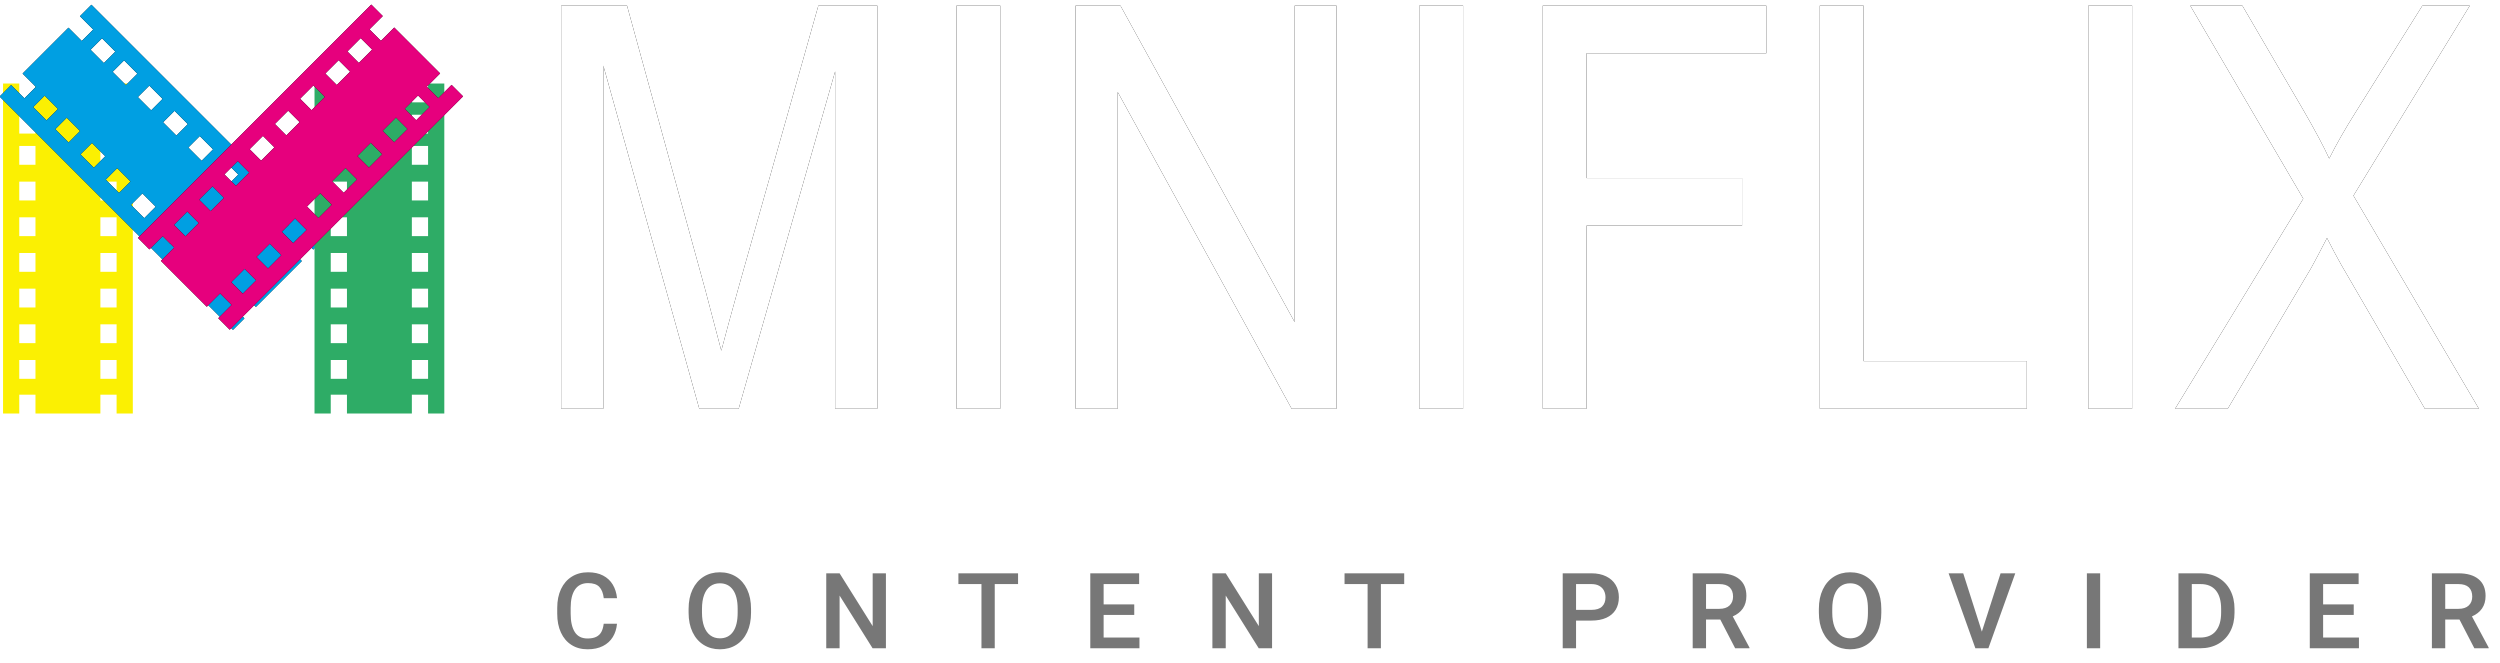 <?xml version="1.0" encoding="UTF-8"?>
<svg width="166px" height="44px" viewBox="0 0 166 44" version="1.1" xmlns="http://www.w3.org/2000/svg" xmlns:xlink="http://www.w3.org/1999/xlink">
    <!-- Generator: Sketch 53 (72520) - https://sketchapp.com -->
    <title>Group 2</title>
    <desc>Created with Sketch.</desc>
    <defs>
        <path d="M0.318,27.19 L0.318,0.428 L4.692,0.428 L9.909,19.377 L10.952,23.338 C11.208,22.352 11.599,20.922 12.123,19.048 L17.395,0.428 L21.312,0.428 L21.312,27.19 L18.511,27.19 L18.511,4.791 L12.105,27.19 L9.488,27.19 L3.118,4.408 L3.118,27.19 L0.318,27.19 Z M26.565,27.19 L26.565,0.428 L29.475,0.428 L29.475,27.19 L26.565,27.19 Z M34.472,27.19 L34.472,0.428 L37.455,0.428 L49.023,21.44 L49.023,0.428 L51.805,0.428 L51.805,27.19 L48.822,27.19 L37.272,6.16 L37.272,27.19 L34.472,27.19 Z M57.296,27.19 L57.296,0.428 L60.206,0.428 L60.206,27.19 L57.296,27.19 Z M65.496,27.19 L65.496,0.428 L80.34,0.428 L80.34,3.586 L68.406,3.586 L68.406,11.874 L78.73,11.874 L78.73,15.032 L68.406,15.032 L68.406,27.19 L65.496,27.19 Z M83.891,27.19 L83.891,0.428 L86.801,0.428 L86.801,24.032 L97.637,24.032 L97.637,27.19 L83.891,27.19 Z M101.719,27.19 L101.719,0.428 L104.629,0.428 L104.629,27.19 L101.719,27.19 Z M107.484,27.19 L115.995,13.243 L108.491,0.428 L111.95,0.428 L115.959,7.292 C116.776,8.704 117.362,9.799 117.716,10.578 C118.192,9.629 118.771,8.612 119.455,7.529 L123.902,0.428 L127.05,0.428 L119.326,13.042 L127.654,27.19 L124.067,27.19 L118.521,17.643 C118.216,17.107 117.899,16.511 117.569,15.854 C117.069,16.827 116.715,17.497 116.508,17.862 L110.98,27.19 L107.484,27.19 Z" id="path-1"></path>
    </defs>
    <g id="Symbols" stroke="none" stroke-width="1" fill="none" fill-rule="evenodd">
        <g id="Sidebar-/-Analytics" transform="translate(-26, -36)">
            <g id="Group-2" transform="translate(25, 35)">
                <path d="M41.968,42.418 C41.939,42.751 41.846,43.045 41.69,43.3 C41.534,43.555 41.314,43.754 41.032,43.898 C40.749,44.042 40.41,44.113 40.013,44.113 C39.605,44.113 39.25,44.017 38.947,43.824 C38.644,43.632 38.41,43.358 38.246,43.002 C38.082,42.647 38,42.231 38,41.755 L38,41.362 C38,40.886 38.084,40.47 38.251,40.114 C38.419,39.759 38.657,39.484 38.966,39.291 C39.274,39.097 39.635,39 40.047,39 C40.437,39 40.77,39.072 41.045,39.217 C41.321,39.362 41.536,39.563 41.69,39.822 C41.844,40.081 41.937,40.38 41.972,40.719 L41.09,40.719 C41.051,40.387 40.953,40.136 40.794,39.969 C40.636,39.802 40.387,39.718 40.047,39.718 C39.667,39.718 39.379,39.858 39.184,40.14 C38.99,40.421 38.892,40.826 38.892,41.355 L38.892,41.755 C38.892,42.274 38.983,42.678 39.164,42.965 C39.345,43.252 39.628,43.396 40.013,43.396 C40.25,43.396 40.443,43.358 40.593,43.284 C40.742,43.21 40.855,43.102 40.931,42.96 C41.007,42.817 41.059,42.637 41.086,42.418 L41.968,42.418 Z M50.869,41.683 C50.869,42.18 50.783,42.611 50.611,42.977 C50.439,43.343 50.197,43.623 49.885,43.819 C49.573,44.015 49.212,44.113 48.801,44.113 C48.396,44.113 48.036,44.015 47.721,43.819 C47.407,43.623 47.162,43.342 46.986,42.975 C46.811,42.608 46.723,42.178 46.723,41.683 L46.723,41.434 C46.723,40.939 46.81,40.508 46.985,40.142 C47.159,39.775 47.403,39.493 47.716,39.296 C48.029,39.099 48.389,39 48.795,39 C49.205,39 49.566,39.098 49.88,39.294 C50.193,39.49 50.436,39.771 50.609,40.138 C50.783,40.505 50.869,40.937 50.869,41.434 L50.869,41.683 Z M49.981,41.427 C49.981,40.878 49.877,40.458 49.671,40.167 C49.465,39.877 49.173,39.731 48.795,39.731 C48.551,39.731 48.34,39.796 48.162,39.926 C47.984,40.056 47.848,40.248 47.754,40.502 C47.659,40.756 47.612,41.064 47.612,41.427 L47.612,41.683 C47.612,42.045 47.66,42.354 47.755,42.609 C47.851,42.865 47.988,43.058 48.167,43.189 C48.346,43.32 48.558,43.385 48.801,43.385 C49.18,43.385 49.471,43.239 49.675,42.948 C49.879,42.656 49.981,42.235 49.981,41.683 L49.981,41.427 Z M58.94,44.045 L56.749,40.545 L56.749,44.045 L55.863,44.045 L55.863,39.068 L56.749,39.068 L58.946,42.575 L58.946,39.068 L59.825,39.068 L59.825,44.045 L58.94,44.045 Z M68.599,39.783 L67.051,39.783 L67.051,44.045 L66.169,44.045 L66.169,39.783 L64.638,39.783 L64.638,39.068 L68.599,39.068 L68.599,39.783 Z M76.66,43.334 L76.66,44.045 L73.395,44.045 L73.395,39.068 L76.639,39.068 L76.639,39.783 L74.281,39.783 L74.281,41.133 L76.314,41.133 L76.314,41.83 L74.281,41.83 L74.281,43.334 L76.66,43.334 Z M84.58,44.045 L82.389,40.545 L82.389,44.045 L81.503,44.045 L81.503,39.068 L82.389,39.068 L84.586,42.575 L84.586,39.068 L85.465,39.068 L85.465,44.045 L84.58,44.045 Z M94.239,39.783 L92.691,39.783 L92.691,44.045 L91.809,44.045 L91.809,39.783 L90.278,39.783 L90.278,39.068 L94.239,39.068 L94.239,39.783 Z M106.675,39.068 C107.051,39.068 107.376,39.136 107.651,39.272 C107.926,39.407 108.135,39.595 108.278,39.836 C108.422,40.076 108.493,40.35 108.493,40.658 C108.493,40.979 108.422,41.256 108.28,41.488 C108.137,41.721 107.93,41.898 107.658,42.021 C107.385,42.145 107.058,42.206 106.675,42.206 L105.65,42.206 L105.65,44.045 L104.764,44.045 L104.764,39.068 L106.675,39.068 Z M106.675,41.495 C106.992,41.495 107.226,41.421 107.377,41.273 C107.529,41.125 107.605,40.922 107.605,40.665 C107.605,40.505 107.572,40.359 107.506,40.225 C107.44,40.092 107.337,39.985 107.198,39.904 C107.059,39.823 106.885,39.783 106.675,39.783 L105.65,39.783 L105.65,41.495 L106.675,41.495 Z M117.165,44 L117.165,44.045 L116.215,44.045 L115.227,42.138 L114.281,42.138 L114.281,44.045 L113.395,44.045 L113.395,39.068 L115.159,39.068 C115.733,39.068 116.177,39.197 116.49,39.455 C116.804,39.712 116.96,40.083 116.96,40.569 C116.96,40.897 116.882,41.175 116.725,41.403 C116.567,41.631 116.344,41.806 116.055,41.929 L117.165,44 Z M114.281,41.427 L115.163,41.427 C115.459,41.427 115.685,41.353 115.841,41.205 C115.997,41.056 116.075,40.859 116.075,40.613 C116.075,40.351 116,40.147 115.85,40.001 C115.699,39.856 115.469,39.783 115.159,39.783 L114.281,39.783 L114.281,41.427 Z M125.919,41.683 C125.919,42.18 125.833,42.611 125.661,42.977 C125.489,43.343 125.247,43.623 124.935,43.819 C124.623,44.015 124.262,44.113 123.852,44.113 C123.446,44.113 123.086,44.015 122.771,43.819 C122.457,43.623 122.212,43.342 122.037,42.975 C121.861,42.608 121.773,42.178 121.773,41.683 L121.773,41.434 C121.773,40.939 121.861,40.508 122.035,40.142 C122.209,39.775 122.453,39.493 122.766,39.296 C123.08,39.099 123.439,39 123.845,39 C124.255,39 124.617,39.098 124.93,39.294 C125.243,39.49 125.486,39.771 125.66,40.138 C125.833,40.505 125.919,40.937 125.919,41.434 L125.919,41.683 Z M125.031,41.427 C125.031,40.878 124.928,40.458 124.721,40.167 C124.515,39.877 124.223,39.731 123.845,39.731 C123.601,39.731 123.39,39.796 123.212,39.926 C123.035,40.056 122.899,40.248 122.804,40.502 C122.709,40.756 122.662,41.064 122.662,41.427 L122.662,41.683 C122.662,42.045 122.71,42.354 122.806,42.609 C122.901,42.865 123.039,43.058 123.218,43.189 C123.396,43.32 123.608,43.385 123.852,43.385 C124.23,43.385 124.521,43.239 124.725,42.948 C124.929,42.656 125.031,42.235 125.031,41.683 L125.031,41.427 Z M134.814,39.068 L133.029,44.045 L132.165,44.045 L130.387,39.068 L131.358,39.068 L132.595,42.941 L133.839,39.068 L134.814,39.068 Z M139.569,44.045 L139.569,39.068 L140.45,39.068 L140.45,44.045 L139.569,44.045 Z M147.126,39.068 C147.568,39.068 147.959,39.166 148.299,39.362 C148.638,39.558 148.902,39.835 149.09,40.193 C149.278,40.551 149.372,40.965 149.372,41.437 L149.372,41.68 C149.372,42.154 149.278,42.569 149.09,42.926 C148.902,43.282 148.636,43.558 148.292,43.753 C147.948,43.948 147.548,44.045 147.092,44.045 L145.65,44.045 L145.65,39.068 L147.126,39.068 Z M148.483,41.43 C148.483,40.897 148.367,40.489 148.135,40.207 C147.902,39.924 147.566,39.783 147.126,39.783 L146.535,39.783 L146.535,43.334 L147.092,43.334 C147.548,43.334 147.894,43.19 148.129,42.902 C148.365,42.613 148.483,42.206 148.483,41.68 L148.483,41.43 Z M157.634,43.334 L157.634,44.045 L154.37,44.045 L154.37,39.068 L157.613,39.068 L157.613,39.783 L155.255,39.783 L155.255,41.133 L157.288,41.133 L157.288,41.83 L155.255,41.83 L155.255,43.334 L157.634,43.334 Z M166.248,44 L166.248,44.045 L165.297,44.045 L164.31,42.138 L163.363,42.138 L163.363,44.045 L162.478,44.045 L162.478,39.068 L164.241,39.068 C164.815,39.068 165.259,39.197 165.573,39.455 C165.886,39.712 166.042,40.083 166.042,40.569 C166.042,40.897 165.964,41.175 165.807,41.403 C165.649,41.631 165.426,41.806 165.137,41.929 L166.248,44 Z M163.363,41.427 L164.245,41.427 C164.541,41.427 164.767,41.353 164.923,41.205 C165.079,41.056 165.157,40.859 165.157,40.613 C165.157,40.351 165.082,40.147 164.932,40.001 C164.781,39.856 164.551,39.783 164.241,39.783 L163.363,39.783 L163.363,41.427 Z" id="CONTENTPROVIDER" fill="#777777" fill-rule="nonzero"></path>
                <g id="logo" transform="translate(0, -0)">
                    <g id="MINIFLIX" transform="translate(37.943, 0.949)">
                        <g>
                            <use fill="#000000" xlink:href="#path-1"></use>
                            <use fill="#FFFFFF" xlink:href="#path-1"></use>
                        </g>
                    </g>
                    <g id="Group" fill-rule="nonzero">
                        <path d="M8.742,6.546 L8.742,7.796 L7.665,7.796 L7.665,6.546 L3.356,6.546 L3.356,7.796 L2.279,7.796 L2.279,6.546 L1.202,6.546 L1.202,28.457 L2.279,28.457 L2.279,27.207 L3.356,27.207 L3.356,28.457 L7.665,28.457 L7.665,27.207 L8.742,27.207 L8.742,28.457 L9.819,28.457 L9.819,6.546 L8.742,6.546 Z M3.356,26.154 L2.279,26.154 L2.279,24.904 L3.356,24.904 L3.356,26.154 Z M3.356,23.785 L2.279,23.785 L2.279,22.535 L3.356,22.535 L3.356,23.785 Z M3.356,21.417 L2.279,21.417 L2.279,20.166 L3.356,20.166 L3.356,21.417 Z M3.356,19.048 L2.279,19.048 L2.279,17.798 L3.356,17.798 L3.356,19.048 Z M3.356,16.679 L2.279,16.679 L2.279,15.429 L3.356,15.429 L3.356,16.679 Z M3.356,14.31 L2.279,14.31 L2.279,13.06 L3.356,13.06 L3.356,14.31 Z M3.356,11.941 L2.279,11.941 L2.279,10.691 L3.356,10.691 L3.356,11.941 Z M3.356,9.869 L2.279,9.869 L2.279,8.618 L3.356,8.618 L3.356,9.869 Z M8.742,26.154 L7.665,26.154 L7.665,24.904 L8.742,24.904 L8.742,26.154 Z M8.742,23.785 L7.665,23.785 L7.665,22.535 L8.742,22.535 L8.742,23.785 Z M8.742,21.417 L7.665,21.417 L7.665,20.166 L8.742,20.166 L8.742,21.417 Z M8.742,19.048 L7.665,19.048 L7.665,17.798 L8.742,17.798 L8.742,19.048 Z M8.742,16.679 L7.665,16.679 L7.665,15.429 L8.742,15.429 L8.742,16.679 Z M8.742,14.31 L7.665,14.31 L7.665,13.06 L8.742,13.06 L8.742,14.31 Z M8.742,11.941 L7.665,11.941 L7.665,10.691 L8.742,10.691 L8.742,11.941 Z M8.742,9.869 L7.665,9.869 L7.665,8.618 L8.742,8.618 L8.742,9.869 Z" id="Shape" fill="#FBF002"></path>
                        <g id="Shape" transform="translate(12.279, 12.104) rotate(-45) translate(-12.279, -12.104) translate(7.062, 0.247)">
                            <g id="path-1-link" transform="translate(0.036, 0.021)" fill="#000000">
                                <path d="M8.049,0.524 L8.049,1.774 L6.972,1.774 L6.972,0.524 L2.663,0.524 L2.663,1.774 L1.586,1.774 L1.586,0.524 L0.508,0.524 L0.508,22.435 L1.586,22.435 L1.586,21.185 L2.663,21.185 L2.663,22.435 L6.972,22.435 L6.972,21.185 L8.049,21.185 L8.049,22.435 L9.126,22.435 L9.126,0.524 L8.049,0.524 Z M2.663,20.132 L1.586,20.132 L1.586,18.882 L2.663,18.882 L2.663,20.132 Z M2.663,17.764 L1.586,17.764 L1.586,16.513 L2.663,16.513 L2.663,17.764 Z M2.663,15.395 L1.586,15.395 L1.586,14.145 L2.663,14.145 L2.663,15.395 Z M2.663,13.026 L1.586,13.026 L1.586,11.776 L2.663,11.776 L2.663,13.026 Z M2.663,10.657 L1.586,10.657 L1.586,9.407 L2.663,9.407 L2.663,10.657 Z M2.663,8.288 L1.586,8.288 L1.586,7.038 L2.663,7.038 L2.663,8.288 Z M2.663,5.92 L1.586,5.92 L1.586,4.669 L2.663,4.669 L2.663,5.92 Z M2.663,3.847 L1.586,3.847 L1.586,2.597 L2.663,2.597 L2.663,3.847 Z M8.049,20.132 L6.972,20.132 L6.972,18.882 L8.049,18.882 L8.049,20.132 Z M8.049,17.764 L6.972,17.764 L6.972,16.513 L8.049,16.513 L8.049,17.764 Z M8.049,15.395 L6.972,15.395 L6.972,14.145 L8.049,14.145 L8.049,15.395 Z M8.049,13.026 L6.972,13.026 L6.972,11.776 L8.049,11.776 L8.049,13.026 Z M8.049,10.657 L6.972,10.657 L6.972,9.407 L8.049,9.407 L8.049,10.657 Z M8.049,8.288 L6.972,8.288 L6.972,7.038 L8.049,7.038 L8.049,8.288 Z M8.049,5.92 L6.972,5.92 L6.972,4.669 L8.049,4.669 L8.049,5.92 Z M8.049,3.847 L6.972,3.847 L6.972,2.597 L8.049,2.597 L8.049,3.847 Z" id="path-1"></path>
                            </g>
                            <g id="path-1-link" transform="translate(0.036, 0.021)" fill="#009FE2">
                                <path d="M8.049,0.524 L8.049,1.774 L6.972,1.774 L6.972,0.524 L2.663,0.524 L2.663,1.774 L1.586,1.774 L1.586,0.524 L0.508,0.524 L0.508,22.435 L1.586,22.435 L1.586,21.185 L2.663,21.185 L2.663,22.435 L6.972,22.435 L6.972,21.185 L8.049,21.185 L8.049,22.435 L9.126,22.435 L9.126,0.524 L8.049,0.524 Z M2.663,20.132 L1.586,20.132 L1.586,18.882 L2.663,18.882 L2.663,20.132 Z M2.663,17.764 L1.586,17.764 L1.586,16.513 L2.663,16.513 L2.663,17.764 Z M2.663,15.395 L1.586,15.395 L1.586,14.145 L2.663,14.145 L2.663,15.395 Z M2.663,13.026 L1.586,13.026 L1.586,11.776 L2.663,11.776 L2.663,13.026 Z M2.663,10.657 L1.586,10.657 L1.586,9.407 L2.663,9.407 L2.663,10.657 Z M2.663,8.288 L1.586,8.288 L1.586,7.038 L2.663,7.038 L2.663,8.288 Z M2.663,5.92 L1.586,5.92 L1.586,4.669 L2.663,4.669 L2.663,5.92 Z M2.663,3.847 L1.586,3.847 L1.586,2.597 L2.663,2.597 L2.663,3.847 Z M8.049,20.132 L6.972,20.132 L6.972,18.882 L8.049,18.882 L8.049,20.132 Z M8.049,17.764 L6.972,17.764 L6.972,16.513 L8.049,16.513 L8.049,17.764 Z M8.049,15.395 L6.972,15.395 L6.972,14.145 L8.049,14.145 L8.049,15.395 Z M8.049,13.026 L6.972,13.026 L6.972,11.776 L8.049,11.776 L8.049,13.026 Z M8.049,10.657 L6.972,10.657 L6.972,9.407 L8.049,9.407 L8.049,10.657 Z M8.049,8.288 L6.972,8.288 L6.972,7.038 L8.049,7.038 L8.049,8.288 Z M8.049,5.92 L6.972,5.92 L6.972,4.669 L8.049,4.669 L8.049,5.92 Z M8.049,3.847 L6.972,3.847 L6.972,2.597 L8.049,2.597 L8.049,3.847 Z" id="path-1"></path>
                            </g>
                        </g>
                        <path d="M29.424,6.546 L29.424,7.796 L28.347,7.796 L28.347,6.546 L24.038,6.546 L24.038,7.796 L22.961,7.796 L22.961,6.546 L21.884,6.546 L21.884,28.457 L22.961,28.457 L22.961,27.207 L24.038,27.207 L24.038,28.457 L28.347,28.457 L28.347,27.207 L29.424,27.207 L29.424,28.457 L30.502,28.457 L30.502,6.546 L29.424,6.546 Z M24.038,26.154 L22.961,26.154 L22.961,24.904 L24.038,24.904 L24.038,26.154 Z M24.038,23.785 L22.961,23.785 L22.961,22.535 L24.038,22.535 L24.038,23.785 Z M24.038,21.417 L22.961,21.417 L22.961,20.166 L24.038,20.166 L24.038,21.417 Z M24.038,19.048 L22.961,19.048 L22.961,17.798 L24.038,17.798 L24.038,19.048 Z M24.038,16.679 L22.961,16.679 L22.961,15.429 L24.038,15.429 L24.038,16.679 Z M24.038,14.31 L22.961,14.31 L22.961,13.06 L24.038,13.06 L24.038,14.31 Z M24.038,11.941 L22.961,11.941 L22.961,10.691 L24.038,10.691 L24.038,11.941 Z M24.038,9.869 L22.961,9.869 L22.961,8.618 L24.038,8.618 L24.038,9.869 Z M29.424,26.154 L28.347,26.154 L28.347,24.904 L29.424,24.904 L29.424,26.154 Z M29.424,23.785 L28.347,23.785 L28.347,22.535 L29.424,22.535 L29.424,23.785 Z M29.424,21.417 L28.347,21.417 L28.347,20.166 L29.424,20.166 L29.424,21.417 Z M29.424,19.048 L28.347,19.048 L28.347,17.798 L29.424,17.798 L29.424,19.048 Z M29.424,16.679 L28.347,16.679 L28.347,15.429 L29.424,15.429 L29.424,16.679 Z M29.424,14.31 L28.347,14.31 L28.347,13.06 L29.424,13.06 L29.424,14.31 Z M29.424,11.941 L28.347,11.941 L28.347,10.691 L29.424,10.691 L29.424,11.941 Z M29.424,9.869 L28.347,9.869 L28.347,8.618 L29.424,8.618 L29.424,9.869 Z" id="Shape-Copy" fill="#2EAC66"></path>
                        <g id="Shape-Copy-2" transform="translate(20.965, 12.629) rotate(45) translate(-20.965, -12.629) translate(15.748, 0.772)">
                            <g id="path-3-link" transform="translate(0.016, 0.01)" fill="#000000">
                                <path d="M8.049,0.524 L8.049,1.774 L6.972,1.774 L6.972,0.524 L2.663,0.524 L2.663,1.774 L1.586,1.774 L1.586,0.524 L0.508,0.524 L0.508,22.435 L1.586,22.435 L1.586,21.185 L2.663,21.185 L2.663,22.435 L6.972,22.435 L6.972,21.185 L8.049,21.185 L8.049,22.435 L9.126,22.435 L9.126,0.524 L8.049,0.524 Z M2.663,20.132 L1.586,20.132 L1.586,18.882 L2.663,18.882 L2.663,20.132 Z M2.663,17.764 L1.586,17.764 L1.586,16.513 L2.663,16.513 L2.663,17.764 Z M2.663,15.395 L1.586,15.395 L1.586,14.145 L2.663,14.145 L2.663,15.395 Z M2.663,13.026 L1.586,13.026 L1.586,11.776 L2.663,11.776 L2.663,13.026 Z M2.663,10.657 L1.586,10.657 L1.586,9.407 L2.663,9.407 L2.663,10.657 Z M2.663,8.288 L1.586,8.288 L1.586,7.038 L2.663,7.038 L2.663,8.288 Z M2.663,5.92 L1.586,5.92 L1.586,4.669 L2.663,4.669 L2.663,5.92 Z M2.663,3.847 L1.586,3.847 L1.586,2.597 L2.663,2.597 L2.663,3.847 Z M8.049,20.132 L6.972,20.132 L6.972,18.882 L8.049,18.882 L8.049,20.132 Z M8.049,17.764 L6.972,17.764 L6.972,16.513 L8.049,16.513 L8.049,17.764 Z M8.049,15.395 L6.972,15.395 L6.972,14.145 L8.049,14.145 L8.049,15.395 Z M8.049,13.026 L6.972,13.026 L6.972,11.776 L8.049,11.776 L8.049,13.026 Z M8.049,10.657 L6.972,10.657 L6.972,9.407 L8.049,9.407 L8.049,10.657 Z M8.049,8.288 L6.972,8.288 L6.972,7.038 L8.049,7.038 L8.049,8.288 Z M8.049,5.92 L6.972,5.92 L6.972,4.669 L8.049,4.669 L8.049,5.92 Z M8.049,3.847 L6.972,3.847 L6.972,2.597 L8.049,2.597 L8.049,3.847 Z" id="path-3"></path>
                            </g>
                            <g id="path-3-link" transform="translate(0.016, 0.01)" fill="#E6007D">
                                <path d="M8.049,0.524 L8.049,1.774 L6.972,1.774 L6.972,0.524 L2.663,0.524 L2.663,1.774 L1.586,1.774 L1.586,0.524 L0.508,0.524 L0.508,22.435 L1.586,22.435 L1.586,21.185 L2.663,21.185 L2.663,22.435 L6.972,22.435 L6.972,21.185 L8.049,21.185 L8.049,22.435 L9.126,22.435 L9.126,0.524 L8.049,0.524 Z M2.663,20.132 L1.586,20.132 L1.586,18.882 L2.663,18.882 L2.663,20.132 Z M2.663,17.764 L1.586,17.764 L1.586,16.513 L2.663,16.513 L2.663,17.764 Z M2.663,15.395 L1.586,15.395 L1.586,14.145 L2.663,14.145 L2.663,15.395 Z M2.663,13.026 L1.586,13.026 L1.586,11.776 L2.663,11.776 L2.663,13.026 Z M2.663,10.657 L1.586,10.657 L1.586,9.407 L2.663,9.407 L2.663,10.657 Z M2.663,8.288 L1.586,8.288 L1.586,7.038 L2.663,7.038 L2.663,8.288 Z M2.663,5.92 L1.586,5.92 L1.586,4.669 L2.663,4.669 L2.663,5.92 Z M2.663,3.847 L1.586,3.847 L1.586,2.597 L2.663,2.597 L2.663,3.847 Z M8.049,20.132 L6.972,20.132 L6.972,18.882 L8.049,18.882 L8.049,20.132 Z M8.049,17.764 L6.972,17.764 L6.972,16.513 L8.049,16.513 L8.049,17.764 Z M8.049,15.395 L6.972,15.395 L6.972,14.145 L8.049,14.145 L8.049,15.395 Z M8.049,13.026 L6.972,13.026 L6.972,11.776 L8.049,11.776 L8.049,13.026 Z M8.049,10.657 L6.972,10.657 L6.972,9.407 L8.049,9.407 L8.049,10.657 Z M8.049,8.288 L6.972,8.288 L6.972,7.038 L8.049,7.038 L8.049,8.288 Z M8.049,5.92 L6.972,5.92 L6.972,4.669 L8.049,4.669 L8.049,5.92 Z M8.049,3.847 L6.972,3.847 L6.972,2.597 L8.049,2.597 L8.049,3.847 Z" id="path-3"></path>
                            </g>
                        </g>
                    </g>
                </g>
            </g>
        </g>
    </g>
</svg>